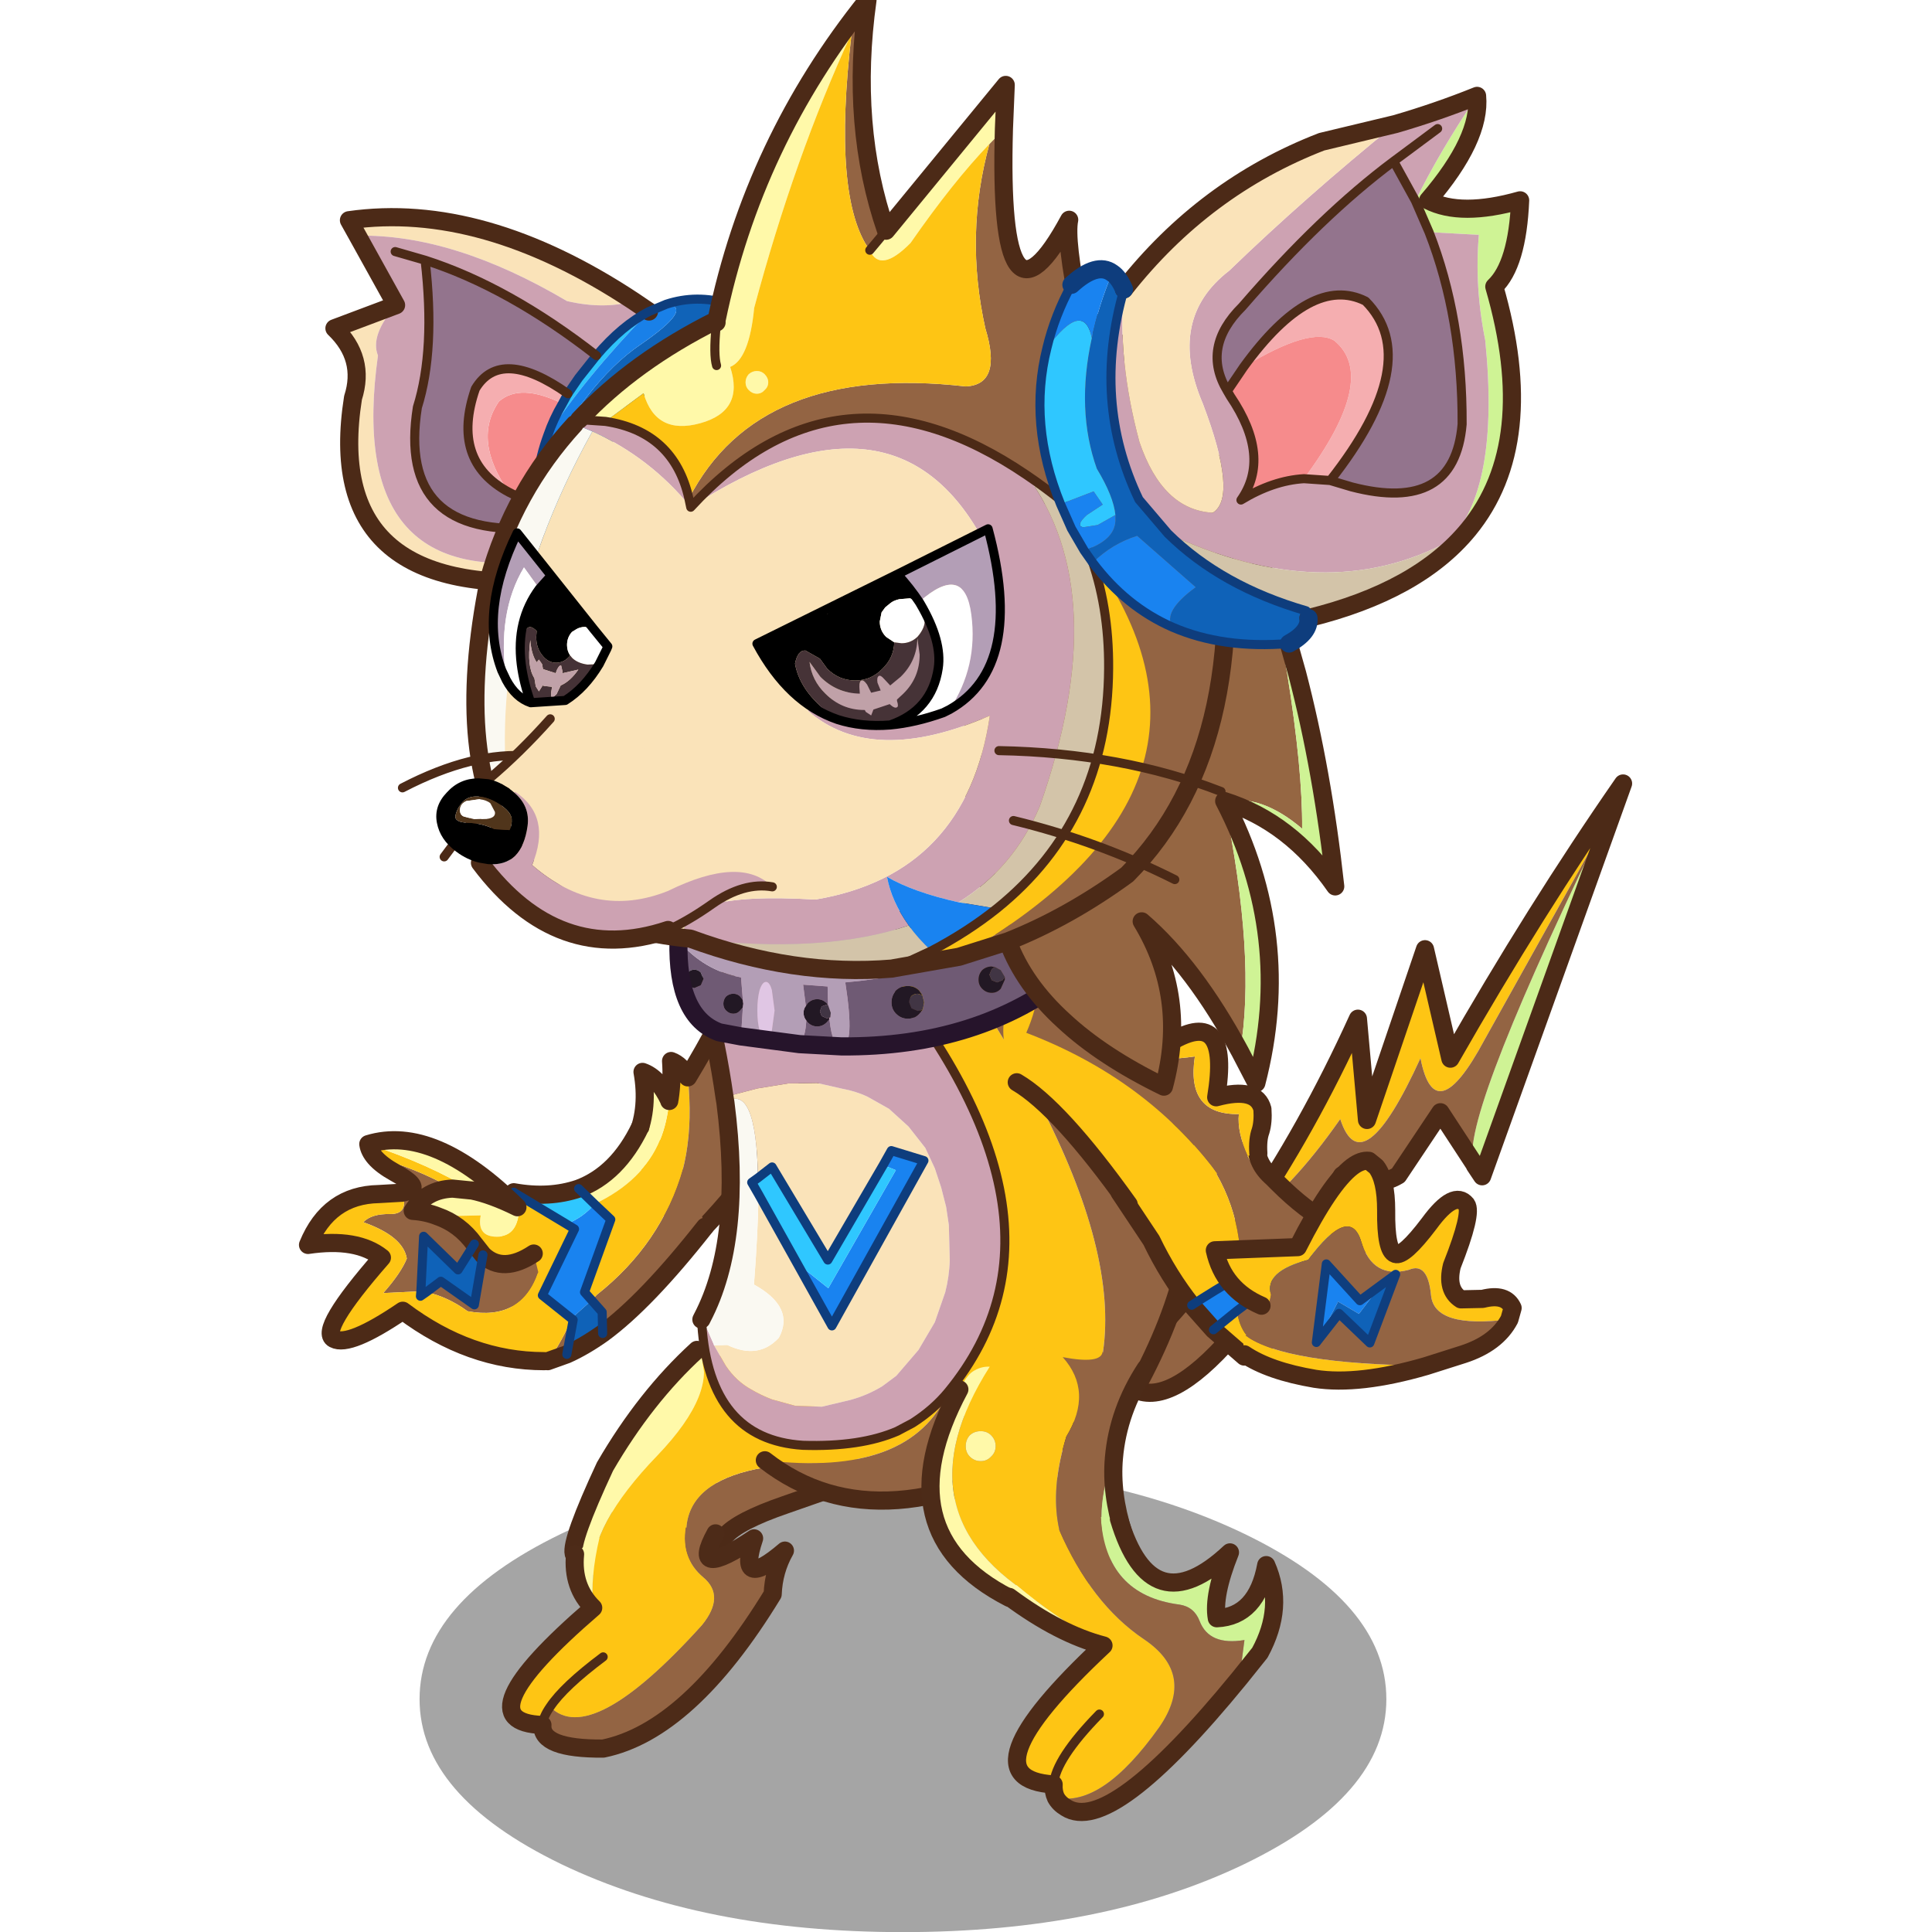 <svg xmlns:ffdec="https://www.free-decompiler.com/flash" xmlns:xlink="http://www.w3.org/1999/xlink" ffdec:objectType="frame" height="90" width="90" xmlns="http://www.w3.org/2000/svg"><use ffdec:characterId="23" height="90.4" transform="translate(0 -.4)" width="90" xlink:href="#a"/><defs><g id="a" transform="translate(0 .4)"><use ffdec:characterId="4" height="90" width="90" xlink:href="#b"/><use ffdec:characterId="22" height="165" transform="matrix(.547 0 0 .548 12.188 -.41)" width="124.1" xlink:href="#c"/></g><g id="b"><use ffdec:characterId="1" height="0" transform="matrix(.424 0 0 .424 7.85 0)" width="0" xlink:href="#sprite2"/><use ffdec:characterId="3" height="49.7" transform="scale(1.746 1.811)" width="51.55" xlink:href="#d"/></g><g id="c" transform="translate(3.95 .75)"><use ffdec:characterId="5" height="51.35" transform="translate(9.5 124.6) scale(.772)" width="106.65" xlink:href="#e"/><use ffdec:characterId="6" height="43.2" transform="translate(-.772 83.128) scale(.772)" width="58" xlink:href="#f"/><use ffdec:characterId="7" height="69.1" transform="translate(68.028 65.828) scale(.772)" width="57.95" xlink:href="#g"/><use ffdec:characterId="8" height="45.9" transform="translate(16.528 113.978) scale(.772)" width="41" xlink:href="#h"/><use ffdec:characterId="9" height="63.7" transform="translate(32.728 79.164) scale(.772)" width="56.25" xlink:href="#i"/><use ffdec:characterId="10" height="52.35" transform="translate(52.228 114.4) scale(.772)" width="39.95" xlink:href="#j"/><use ffdec:characterId="11" height="47.35" transform="translate(59.2 81.578) scale(.772)" width="57.2" xlink:href="#k"/><use ffdec:characterId="12" height="20.2" transform="translate(30.778 74.128) scale(.772)" width="48.2" xlink:href="#l"/><use ffdec:characterId="13" height="42.2" transform="translate(1.478 17.678) scale(.772)" width="44.95" xlink:href="#m"/><use ffdec:characterId="14" height="74.5" transform="translate(55.828 35.628) scale(.772)" width="42" xlink:href="#n"/><use ffdec:characterId="15" height="108.8" transform="translate(7.657 -.772) scale(.772)" width="92.35" xlink:href="#o"/><use ffdec:characterId="16" height="22.65" transform="translate(15.38 44.565) scale(.772)" width="56.95" xlink:href="#p"/><use ffdec:characterId="17" height="62.3" transform="translate(61.964 7.378) scale(.772)" width="54.45" xlink:href="#q"/></g><g id="f"><path d="M39.85 12.55v-.05l.05-.25q.3-2.05.15-4.1 1.1.4 1.85 1.8.95 9.3-2.65 15.2-1.8-2.05-2.5-5.1 2.6-2.6 3.1-7.5" fill="#fec514" fill-rule="evenodd" transform="translate(1 1)"/><path d="M39.85 12.5v.05q-.5 4.9-3.1 7.5-.4-1.7-.45-3.65 1.3-3.15.6-7.05 1.75.6 2.95 3.15" fill="#fff9a9" fill-rule="evenodd" transform="translate(1 1)"/><path d="M47.1 0q6.5 2.7 8.9 9.2-5.8 10.85-13.4 18.4-2-.95-3.35-2.45 3.6-5.9 2.65-15.2 3.7-6.1 5.2-9.95" fill="#936443" fill-rule="evenodd" transform="translate(1 1)"/><path d="M40.85 13.55v-.05q-1.2-2.55-2.95-3.15.7 3.9-.6 7.05M57 10.2q-5.8 10.85-13.4 18.4m-.7-17.65q3.7-6.1 5.2-9.95m-7.25 12.5.05-.25q.3-2.05.15-4.1 1.1.4 1.85 1.8" fill="none" stroke="#4c2a17" stroke-linecap="round" stroke-linejoin="round" stroke-width="2"/><path d="m36.65 15.4 2.2 1.4Q37 21.35 31.6 23.9l-1.75-1.7q4.3-1.6 6.8-6.8" fill="#fff9a9" fill-rule="evenodd" transform="translate(1 1)"/><path d="M41.35 20q1.45 2.8 2.45 6.4-6.5 8.25-11.3 11.75l-.05-2.35-1.15-1.3.55-.6Q39 28.25 41.35 20m-12.8 20.45-2.1.75q1.7-2.35 2.6-4.7l.2.15-.7 3.8" fill="#936443" fill-rule="evenodd" transform="translate(1 1)"/><path d="m31.6 23.9 1.8 1.7-2.9 8 .8.9-2.25 2-3.2-2.55 3.55-7.3-.9-.55q1.9-.75 3.1-2.2" fill="#1983f0" fill-rule="evenodd" transform="translate(1 1)"/><path d="M38.85 16.8q1.4 1.1 2.5 3.2-2.35 8.25-9.5 13.9l-.55.6-.8-.9 2.9-8-1.8-1.7q5.4-2.55 7.25-7.1m-12.4 24.4q-7.85-8.6-3.7-18.55l5.75 3.45.9.55-3.55 7.3 3.2 2.55q-.9 2.35-2.6 4.7" fill="#fec514" fill-rule="evenodd" transform="translate(1 1)"/><path d="m22.75 22.65-.05-.05q3.9.7 7.15-.4l1.75 1.7q-1.2 1.45-3.1 2.2l-5.75-3.45" fill="#2fc7ff" fill-rule="evenodd" transform="translate(1 1)"/><path d="M32.5 38.15q-2.05 1.45-3.95 2.3l.7-3.8-.2-.15 2.25-2 1.15 1.3.05 2.35" fill="#0f62b8" fill-rule="evenodd" transform="translate(1 1)"/><path d="M44.8 27.4q-6.5 8.25-11.3 11.75-2.05 1.45-3.95 2.3l-2.1.75M23.7 23.6q3.9.7 7.15-.4 4.3-1.6 6.8-6.8" fill="none" stroke="#4c2a17" stroke-linecap="round" stroke-linejoin="round" stroke-width="2"/><path d="m22.75 22.65-.05-.05m8.6 11.9-.8-.9 2.9-8-1.8-1.7-1.75-1.7m-1.35 3.9.9.55-3.55 7.3 3.2 2.55.2.15-.7 3.8m2.75-5.95 1.15 1.3.05 2.35m-9.75-15.5 5.75 3.45" fill="none" stroke="#0e3d7d" stroke-linecap="round" stroke-linejoin="round" transform="translate(1 1)"/><path d="m23.1 24.25.2.5q-.25 2.75-2.45 2.75-2.25 0-1.8-2.35l-4.75.1q-1.25-.5-2.75-.6 1.5-2.35 4.4-2.45l2 .2h.1q2.2.45 5.05 1.85" fill="#fff9a9" fill-rule="evenodd" transform="translate(1 1)"/><path d="m24.9 29.35.5 2.05q-1.85 5.4-7.8 4.3-2.2-1.6-4.55-2.1l1.6-1.2 3.7 2.6.95-5.5q2.2 2.1 5.6-.15m-14.5-6.7.8-.2q1.15-.5-1.6-2-1.45-.8-2.2-1.65 4.1.95 8.55 3.4-2.9.1-4.4 2.45 1.5.1 2.75.6 2.45.85 4.05 3.05l-1.8 2.85-3.8-3.7-.3 6.05-4.15.2q1.95-2.2 2.6-3.8-.4-2.45-4.8-4 .9-.95 3-.9 2.05 0 1.3-2.35" fill="#936443" fill-rule="evenodd" transform="translate(1 1)"/><path d="m23.3 24.75 1.6 4.6q-3.4 2.25-5.6.15l-.75-.95-.2-.25q-1.6-2.2-4.05-3.05l4.75-.1q-.45 2.35 1.8 2.35 2.2 0 2.45-2.75m2.1 6.65q-.55 5.75.65 9.8-8.2 0-15.6-5.55-5.9 4-7.6 3.1-1.75-.9 5.3-8.95Q5.4 27.6 0 28.4q2.25-5.5 7.8-5.6l2.6-.15Q11.15 25 9.1 25q-2.1-.05-3 .9 4.4 1.55 4.8 4-.65 1.6-2.6 3.8l4.15-.2-.05.55.65-.45q2.35.5 4.55 2.1 5.95 1.1 7.8-4.3m-18-12.6q-.65-.75-.75-1.5 6.9 2.3 11.4 5.1h-.1l-2-.2q-4.45-2.45-8.55-3.4" fill="#fec514" fill-rule="evenodd" transform="translate(1 1)"/><path d="m18.35 28.3.2.25.75.95-.95 5.5-3.7-2.6-1.6 1.2-.65.45.05-.55.3-6.05 3.8 3.7 1.8-2.85" fill="#0f62b8" fill-rule="evenodd" transform="translate(1 1)"/><path d="M6.65 17.3q7.2-2.2 16.45 6.95-2.85-1.4-5.05-1.85-4.5-2.8-11.4-5.1" fill="#fff8a7" fill-rule="evenodd" transform="translate(1 1)"/><path d="M27.05 42.2q-8.2 0-15.6-5.55-5.9 4-7.6 3.1-1.75-.9 5.3-8.95Q6.4 28.6 1 29.4q2.25-5.5 7.8-5.6l2.6-.15.8-.2q1.15-.5-1.6-2-1.45-.8-2.2-1.65-.65-.75-.75-1.5 7.2-2.2 16.45 6.95-2.85-1.4-5.05-1.85h-.1l-2-.2q-2.9.1-4.4 2.45 1.5.1 2.75.6 2.45.85 4.05 3.05l.2.25.75.95q2.2 2.1 5.6-.15" fill="none" stroke="#4c2a17" stroke-linecap="round" stroke-linejoin="round" stroke-width="2"/><path d="m13.05 33.6 1.6-1.2 3.7 2.6.95-5.5m-6.85 4-.05.55.65-.45m5.3-5.3-1.8 2.85-3.8-3.7-.3 6.05" fill="none" stroke="#0e3d7d" stroke-linecap="round" stroke-linejoin="round" transform="translate(1 1)"/></g><g id="g"><path d="m55.95 0-2.8 5.8-.15.35-12.35 22.1q-5.45 10.15-7.05 2-6.45 14.1-8.85 6.7-5.5 7.85-10.45 11.1 6.8-9.85 12.4-22.15l1 11.15 6.4-18.8 2.8 12.05Q46.25 13.95 55.95 0" fill="#fec514" fill-rule="evenodd" transform="translate(1 1)"/><path d="m53 6.15.15-.35 2.8-5.8L40.4 43.25l-.8-1.2V42Q37.4 38.5 53 6.15" fill="#cff395" fill-rule="evenodd" transform="translate(1 1)"/><path d="M14.3 48.05q4.95-3.25 10.45-11.1 2.4 7.4 8.85-6.7 1.6 8.15 7.05-2L53 6.15Q37.4 38.5 39.6 42l-3.8-5.8-4.65 6.95q-2.6 1.55-6.2 0Q6.55 74.5 0 64.8q7.7-7.2 14.3-16.75" fill="#936443" fill-rule="evenodd" transform="translate(1 1)"/><path d="M56.95 1q-9.7 13.95-19.05 30.3l-2.8-12.05-6.4 18.8-1-11.15q-5.6 12.3-12.4 22.15Q8.7 58.6 1 65.8q6.55 9.7 24.95-21.65 3.6 1.55 6.2 0l4.65-6.95 3.8 5.8m0 .05.8 1.2L56.95 1" fill="none" stroke="#4c2a17" stroke-linecap="round" stroke-linejoin="round" stroke-width="2"/></g><g id="h"><path d="m20.5 0 .25.05q2.15 4.5-4.6 11.55-7.55 7.8-7.1 13.2-1-1.1-1.4-1-.4.05-.75-1.35-.35-1.45 3.45-9.6Q14.8 5.2 20.5 0" fill="#fff9a9" fill-rule="evenodd" transform="translate(1 1)"/><path d="M38.4 12.55 39 14l-8.75 3.05Q25 18.85 23.6 20.5l-2.2 2.15q-.75.6-1.5.75-3.95-11.95 18.5-10.85" fill="#936443" fill-rule="evenodd" transform="translate(1 1)"/><path d="M20.75.05Q33.9 3.2 38.4 12.55q-22.45-1.1-18.5 10.85-6.15 2.9-10.85 1.4-.45-5.4 7.1-13.2Q22.9 4.55 20.75.05" fill="#fec514" fill-rule="evenodd" transform="translate(1 1)"/><path d="m40 15-8.75 3.05Q26 19.85 24.6 21.5l-2.2 2.15m-14.5-.2q-.35-1.45 3.45-9.6Q15.8 6.2 21.5 1" fill="none" stroke="#4c2a17" stroke-linecap="round" stroke-linejoin="round" stroke-width="2"/><path d="M4.3 39.3q4.5 4.55 16.75-9 2.6-3.2.15-5.25-2.5-2.1-1.95-5.5l3.3.65q-2.95 5.35 4.25.55-2 5.95 3.4 1.35-1.25 2.2-1.35 4.8-9.2 15.05-18.7 17-6.9.05-6.7-2.6.05-.85.85-2" fill="#936443" fill-rule="evenodd" transform="translate(1 1)"/><path d="M19.25 19.55q-.55 3.4 1.95 5.5 2.45 2.05-.15 5.25Q8.8 43.85 4.3 39.3q-.8 1.15-.85 2-9.05-.3 5.6-12.9-.35-3.3.7-7.75 3.7-1.85 9.5-1.1M4.3 39.3q1.5-2.25 5.85-5.5-4.35 3.25-5.85 5.5" fill="#fec514" fill-rule="evenodd" transform="translate(1 1)"/><path d="M9.75 20.65q-1.05 4.45-.7 7.75-2.35-2.3-2-5.9 1.2-1.15 2.7-1.85" fill="#fff9a9" fill-rule="evenodd" transform="translate(1 1)"/><path d="M4.45 42.3q-.2 2.65 6.7 2.6 9.5-1.95 18.7-17 .1-2.6 1.35-4.8-5.4 4.6-3.4-1.35-7.2 4.8-4.25-.55m-13.5 8.2Q-4.6 42 4.45 42.3m5.6-12.9q-2.35-2.3-2-5.9" fill="none" stroke="#4d2b18" stroke-linecap="round" stroke-linejoin="round" stroke-width="2"/><path d="M4.3 39.3q-.8 1.15-.85 2m6.7-7.5Q5.8 37.05 4.3 39.3" fill="none" stroke="#4d2b18" stroke-linecap="round" stroke-linejoin="round" transform="translate(1 1)"/></g><g id="i"><path d="m2.65 18.35-.1-.6 3.65-.95 3.4-.55 3.15-.05 2.85.65q1.4.25 2.7.85l2.4 1.35L22.85 21l1.85 2.35 1.05 2.25.7 2.1.55 2.15.3 2 .1 3.85q-.05 1.8-.5 3.55l-1.15 3.3-1.8 3.05-2.45 2.85-1.55 1.15q-1.65 1-3.5 1.5l-3.15.75-2.95-.1-2.55-.7q-1.2-.45-2.3-1.1-1.65-.9-2.8-2.6L1.4 45.1l1.45-.05q3.45 1.65 5.7-.8 1.8-3.35-2.75-5.85.45-5.8.5-9.95l4.25 7.6 3.85 6.9 10.15-18.2-3.6-1.1-.9 1.6-6.1 10.45L7.8 25.45l-1.55 1.2q-.2-10.6-3.6-8.3" fill="#fae3b9" fill-rule="evenodd" transform="translate(1 .5)"/><path d="M2.55 17.75Q1.75 12.1.1 5.55 8.4 1.25 17.2.3q26.35 30.1 10.05 49.9-1.6 1.95-3.95 3.45l-1.7.9q-4.05 1.75-10.4 1.55Q.9 55.45.05 42.8L0 42.25l.1-.2.05.15 1.2 2.75.05.15 1.3 2.25q1.15 1.7 2.8 2.6 1.1.65 2.3 1.1l2.55.7 2.95.1 3.15-.75q1.85-.5 3.5-1.5l1.55-1.15 2.45-2.85 1.8-3.05 1.15-3.3q.45-1.75.5-3.55l-.1-3.85-.3-2-.55-2.15-.7-2.1-1.05-2.25L22.85 21l-2.15-1.95-2.4-1.35q-1.3-.6-2.7-.85l-2.85-.65-3.15.05-3.4.55-3.65.95" fill="#cda2b2" fill-rule="evenodd" transform="translate(1 .5)"/><path d="M17.2.3q4.3-.5 8.75-.15 27.7 39.1 14.15 55.2h-.05q-12.65-.85-12.8-5.15-4.2 9.45-20.25 7.55Q-.7 52.7.05 42.8.9 55.45 11.2 56.1q6.35.2 10.4-1.55l1.7-.9q2.35-1.5 3.95-3.45Q43.55 30.4 17.2.3" fill="#fec514" fill-rule="evenodd" transform="translate(1 .5)"/><path d="M25.95.15Q32 .6 38.25 2.6 64.3 20.05 47.9 49.9q-4.05 3.1-7.8 5.45Q53.65 39.25 25.95.15m14.1 55.2Q19.8 67.7 7 57.75q16.05 1.9 20.25-7.55.15 4.3 12.8 5.15" fill="#936443" fill-rule="evenodd" transform="translate(1 .5)"/><path d="m20.05 25.25.9-1.6 3.6 1.1-10.15 18.2-3.85-6.9L14 38.8l7.45-13-1.4-.55" fill="#1983f0" fill-rule="evenodd" transform="translate(1 .5)"/><path d="m6.25 26.65 1.55-1.2 6.15 10.25 6.1-10.45 1.4.55-7.45 13-3.45-2.75-4.25-7.6-.75-1.3.7-.5" fill="#2fc7ff" fill-rule="evenodd" transform="translate(1 .5)"/><path d="M.1 42.05q4.5-8.6 2.55-23.7 3.4-2.3 3.6 8.3l-.7.5.75 1.3q-.05 4.15-.5 9.95 4.55 2.5 2.75 5.85-2.25 2.45-5.7.8l-1.45.05-.05-.15-1.2-2.75-.05-.15" fill="#faf9f2" fill-rule="evenodd" transform="translate(1 .5)"/><path d="m3.65 18.85-.1-.6q-.8-5.65-2.45-12.2M39.25 3.1Q65.3 20.55 48.9 50.4q-4.05 3.1-7.8 5.45h-.05Q20.8 68.2 8 58.25m-7-15.5.1-.2q4.5-8.6 2.55-23.7" fill="none" stroke="#4c2a17" stroke-linecap="round" stroke-linejoin="round" stroke-width="2"/><path d="M.1 5.55Q8.4 1.25 17.2.3q4.3-.5 8.75-.15Q32 .6 38.25 2.6M.05 42.8 0 42.25m.05.55Q.9 55.45 11.2 56.1q6.35.2 10.4-1.55l1.7-.9q2.35-1.5 3.95-3.45Q43.55 30.4 17.2.3" fill="none" stroke="#4c2a17" stroke-linecap="round" stroke-linejoin="round" transform="translate(1 .5)"/><path d="m6.25 26.65 1.55-1.2 6.15 10.25 6.1-10.45.9-1.6 3.6 1.1-10.15 18.2-3.85-6.9-4.25-7.6-.75-1.3.7-.5z" fill="none" stroke="#0e3d7d" stroke-linecap="round" stroke-linejoin="round" transform="translate(1 .5)"/></g><g id="j"><path d="M19 .65q-.15 1.4-4.4.6Q18 5.05 15 10q-3.15 10.25 2.4 16.3-2.25 1.7-5.3 1.8-16-9.4-5.55-25.8Q12.5-1.2 19 .65M6.7 12.2q.5-.45.5-1.15t-.5-1.2q-.45-.45-1.15-.45t-1.2.45q-.45.5-.45 1.2t.45 1.15q.5.5 1.2.5t1.15-.5" fill="#fec514" fill-rule="evenodd" transform="translate(1)"/><path d="M17.4 26.3Q11.85 20.25 15 10q3-4.95-.4-8.75 4.25.8 4.4-.6 1.4 2.25 4.75 1.85-3.05 4.65-3.5 9.85-2.4 5.85-.6 11.5L17.4 26.3" fill="#936443" fill-rule="evenodd" transform="translate(1)"/><path d="M6.55 2.3Q-3.9 18.7 12.1 28.1l-3.4-.35Q-5.25 20.6 3.2 4.8 4 3.3 4.65 2.85q.9-.6 1.9-.55m.15 9.9q-.45.5-1.15.5t-1.2-.5q-.45-.45-.45-1.15t.45-1.2q.5-.45 1.2-.45t1.15.45q.5.5.5 1.2t-.5 1.15" fill="#fff9a9" fill-rule="evenodd" transform="translate(1)"/><path d="M19.65 23.85q-1.8-5.65.6-11.5-.35 3.9 1.05 8.3l-1.65 3.2" fill="#cff395" fill-rule="evenodd" transform="translate(1)"/><path d="M21.25 12.35q.45-5.2 3.5-9.85m-3.5 9.85q-.35 3.9 1.05 8.3m-12.6 7.1Q-4.25 20.6 4.2 4.8" fill="none" stroke="#4c2b18" stroke-linecap="round" stroke-linejoin="round" stroke-width="2"/><path d="m18.8 18.85 2 .2q3.55 11.85 12.25 3.7-1.9 4.75-1.45 7.25 4.4-.2 5.45-5.85 2.05 4.6-.7 9.65l-2.25 2.8.55-4.2q-3.9.65-4.95-2.1-.6-1.55-2.2-1.8-8.2-1.05-8.7-9.65" fill="#cff395" fill-rule="evenodd" transform="translate(1)"/><path d="M13.85 49.75q-.3-.65-.25-1.45-10.25-.6 5.5-15.3-6-3.55-9.6-6.65 1.8-4.65 4.7-6.1 3.55 8.15 9.35 12.05 5.75 3.85 1.7 9.7-6.3 8.85-11.4 7.75m-.25-1.45q.2-2.8 5.05-7.75-4.85 4.95-5.05 7.75" fill="#fec514" fill-rule="evenodd" transform="translate(1)"/><path d="M14.2 20.25q2.45-1.2 4.6-1.4.5 8.6 8.7 9.65 1.6.25 2.2 1.8 1.05 2.75 4.95 2.1l-.55 4.2Q19.85 54 14.95 50.85q-.75-.45-1.1-1.1 5.1 1.1 11.4-7.75 4.05-5.85-1.7-9.7-5.8-3.9-9.35-12.05" fill="#936443" fill-rule="evenodd" transform="translate(1)"/><path d="M19.1 33q-4.85-1.25-10.4-5.35l.8-1.3q3.6 3.1 9.6 6.65" fill="#fff9a9" fill-rule="evenodd" transform="translate(1)"/><path d="M21.8 19.05q3.55 11.85 12.25 3.7-1.9 4.75-1.45 7.25 4.4-.2 5.45-5.85 2.05 4.6-.7 9.65l-2.25 2.8Q20.85 54 15.95 50.85q-.75-.45-1.1-1.1-.3-.65-.25-1.45-10.25-.6 5.5-15.3-4.85-1.25-10.4-5.35" fill="none" stroke="#4c2a17" stroke-linecap="round" stroke-linejoin="round" stroke-width="2"/><path d="M18.65 40.55Q13.8 45.5 13.6 48.3" fill="none" stroke="#4c2a17" stroke-linecap="round" stroke-linejoin="round" transform="translate(1)"/></g><g id="k"><path d="m26.4 19.1 1.55.25q-.05 2.1 1.75 3.65l.6.6q-3.05-1.15-3.9-4.5" fill="#fdc414" fill-rule="evenodd" transform="translate(0 1)"/><path d="m21.3 19.4 5.1-.3q.85 3.35 3.9 4.5 3 3 6.05 4.65-5.7 2.9-10.15 5.5v-.15q.25-8-4.9-14.2m17.6 10 1.6.5q-3.1 9.35-11.35 12.15-3-1.25-3.35-4.4 5.45-4.2 13.1-8.25" fill="#936443" fill-rule="evenodd" transform="translate(0 1)"/><path d="m36.35 28.25 2.55 1.15q-7.65 4.05-13.1 8.25l-2.6 2.1-2.4-2.7q2.45-1.6 5.4-3.3 4.45-2.6 10.15-5.5" fill="#1983f0" fill-rule="evenodd" transform="translate(0 1)"/><path d="m29.15 42.05-2.55.65-3.4-2.95 2.6-2.1q.35 3.15 3.35 4.4m-8.35-5q-2.55-3.2-4.45-7.15l-3.5-5.25q2.55-4.35 8.45-5.25 5.15 6.2 4.9 14.2v.15q-2.95 1.7-5.4 3.3" fill="#fec514" fill-rule="evenodd" transform="translate(0 1)"/><path d="M27.95 20.35q-.05 2.1 1.75 3.65l.6.6q3 3 6.05 4.65l2.55 1.15 1.6.5M26.6 43.7l-3.4-2.95-2.4-2.7q-2.55-3.2-4.45-7.15l-3.5-5.25" fill="none" stroke="#4c2a17" stroke-linecap="round" stroke-linejoin="round" stroke-width="2"/><path d="M26.2 33.75q4.45-2.6 10.15-5.5m-10.55 9.4-2.6 2.1m3-6q-2.95 1.7-5.4 3.3m5 .6q5.45-4.2 13.1-8.25" fill="none" stroke="#0e3d7d" stroke-linecap="round" stroke-linejoin="round" transform="translate(0 1)"/><path d="m7.4 0 1 2q2.2 4.1 4.8 5.6 1.4 3.05 7.95 2.05-1 6.45 4.85 6.35-.2 2 1 4.6-1.85.95-3.4 1.95Q15.8 12.1 2.55 7.05q1.1-2.5 1.4-5.05L4 1.05Q5.45.4 7.4 0" fill="#936443" fill-rule="evenodd" transform="translate(0 1)"/><path d="M4 1.05 3.95 2q-.3 2.55-1.4 5.05Q15.8 12.1 23.6 22.55q-4.4 2.9-9.75 3.4Q6.2 15.25 1.5 12.5-1.85 5.2 2.35 2L4 1.05M27 20.6Q25.8 18 26 16q-5.85.1-4.85-6.35-6.55 1-7.95-2.05 2.45 1.35 5.3.45 6.65-3.95 5 6.1 4.45-1.2 5.1 1.3.1 1.4-.2 2.4-.35.95-.25 2.45l-1.15.3" fill="#fec514" fill-rule="evenodd" transform="translate(0 1)"/><path d="M13.2 8.6Q10.6 7.1 8.4 3l-1-2m5.8 7.6q2.45 1.35 5.3.45 6.65-3.95 5 6.1 4.45-1.2 5.1 1.3.1 1.4-.2 2.4-.35.95-.25 2.45M1.5 13.5q4.7 2.75 12.35 13.45" fill="none" stroke="#4c2a17" stroke-linecap="round" stroke-linejoin="round" stroke-width="2"/><path d="M26.6 42.45q-.25-1.7.15-2.05 4.35 3.15 19.9 3.3h.15l-.15.05q-7.4 2.15-12.25 1.4-5.05-.85-7.8-2.7m1.9-5.35q-4.2-1.8-5.15-6.1l9.15-.35q3.55-7 6-8.85 1-.75 1.85-.65l.8.65q1.1 1.4 1.1 4.8-.05 4.45 1 4.8.95.35 3.75-3.35 2.75-3.75 4.1-2.1.7.95-1.6 6.75-.65 2.65 1 3.7l2.4-.05q2.55-.65 3.3 1l-.35 1.25q-8.3 1.05-8.65-2.65-.35-3.7-2.45-2.8-4 1.05-5.25-3.1t-5.85 2q-4.9 1.3-4.1 3.85-.4 2.2-1.05 1.2" fill="#fec514" fill-rule="evenodd" transform="translate(0 1)"/><path d="m46.65 43.75.15-.05h-.15q-15.55-.15-19.9-3.3l1.75-3.3q.65 1 1.05-1.2-.8-2.55 4.1-3.85 4.6-6.15 5.85-2t5.25 3.1q2.1-.9 2.45 2.8.35 3.7 8.65 2.65-1.4 2.65-5.1 3.85l-4.1 1.3M41.6 34.9l-2.25 1.65-3.7-4.05-1.1 8.65.15-.2 2.35-3 3.4 3.25 2.85-7.55-1.7 1.25" fill="#936443" fill-rule="evenodd" transform="translate(0 1)"/><path d="m34.7 40.95-.15.2 1.1-8.65 3.7 4.05 2.25-1.65-2.35 3.1-2.3-1.35-2.25 4.3" fill="#1983f0" fill-rule="evenodd" transform="translate(0 1)"/><path d="m34.7 40.95 2.25-4.3 2.3 1.35 2.35-3.1 1.7-1.25-2.85 7.55-3.4-3.25-2.35 3" fill="#0f62b8" fill-rule="evenodd" transform="translate(0 1)"/><path d="M26.6 43.45q2.75 1.85 7.8 2.7 4.85.75 12.25-1.4l.15-.05m-18.3-6.6q-4.2-1.8-5.15-6.1l9.15-.35q3.55-7 6-8.85 1-.75 1.85-.65l.8.65q1.1 1.4 1.1 4.8-.05 4.45 1 4.8.95.35 3.75-3.35 2.75-3.75 4.1-2.1.7.95-1.6 6.75-.65 2.65 1 3.7l2.4-.05q2.55-.65 3.3 1l-.35 1.25q-1.4 2.65-5.1 3.85l-4.1 1.3" fill="none" stroke="#4c2a17" stroke-linecap="round" stroke-linejoin="round" stroke-width="2"/><path d="m41.6 34.9-2.25 1.65-3.7-4.05-1.1 8.65.15-.2 2.35-3 3.4 3.25 2.85-7.55-1.7 1.25z" fill="none" stroke="#0f3e7e" stroke-linecap="round" stroke-linejoin="round" transform="translate(0 1)"/></g><g id="l"><path d="m7.1 13.1-.3-.4q-.3-.3-.75-.3t-.8.3q-.3.35-.3.8 0 .45.3.75.35.35.8.35.45 0 .75-.35l.3-.35-.2 3.2-2.4-.45Q-.2 14.95 0 6.55q2.8 3.3 6.9 4.05l.2 2.5m-4.65-3.05q-.3-.3-.7-.3-.4 0-.7.3-.3.3-.3.7 0 .4.3.7.3.3.7.3l.7-.3.3-.7-.3-.7m24.45 2.5-.35-.5q-.5-.5-1.25-.5t-1.3.5q-.5.55-.5 1.3t.5 1.25q.55.55 1.3.55t1.25-.55l.4-.45.15-.8-.2-.8m-10.4 1.1-.15-.2Q15.9 13 15.3 13q-.6 0-1.05.45l-.2.3-.3-2.35 2.7.2.05 2.05m-2.4 1.7.15.2q.45.45 1.05.45.6 0 1.05-.45l.3-.35Q17 18.4 18 18.15q1.5.05.4-7Q30.65 10.1 43.25 3.6v6.65Q33.15 18.3 18 18.2l-4.65-.25q.65-.7.75-2.6m26.6-8.7q-.45 0-.75.3t-.3.75q0 .45.3.75t.75.3l.75-.3.15-.15.15-.6-.3-.75q-.3-.3-.75-.3m-4.7 3.9-.45-.75-.55-.3-.45-.1q-.6 0-1.05.4-.4.45-.4 1.05 0 .6.4 1 .45.45 1.05.45.6 0 1-.45l.45-1v-.3" fill="#6f5a74" fill-rule="evenodd" transform="translate(1 1)"/><path d="m2.45 10.05.3.7-.3.7-.7.3q-.4 0-.7-.3-.3-.3-.3-.7 0-.4.3-.7.3-.3.7-.3.4 0 .7.3M7.1 13.9l-.3.35q-.3.35-.75.35t-.8-.35q-.3-.3-.3-.75t.3-.8q.35-.3.8-.3.45 0 .75.3l.3.4.05.4-.05.4m19.85.25-.4.45q-.5.55-1.25.55T24 14.6q-.5-.5-.5-1.25t.5-1.3q.55-.5 1.3-.5t1.25.5l.35.5-.5-.15q-.4 0-.7.25-.25.3-.25.7l.25.65.7.3.55-.15m-12.9-.4.2-.3Q14.7 13 15.3 13q.6 0 1.05.45l.15.2-.15-.05-.55.2-.2.55.2.5.55.25.25-.05.05.15-.3.35q-.45.45-1.05.45-.6 0-1.05-.45l-.15-.2q-.3-.35-.3-.85 0-.45.25-.75M41.6 8.3l-.15.15-.75.3q-.45 0-.75-.3t-.3-.75q0-.45.3-.75t.75-.3l-.25.65q0 .4.3.7.3.3.7.3h.15M36 10.55v.3l-.45 1q-.4.45-1 .45t-1.05-.45q-.4-.4-.4-1t.4-1.05q.45-.4 1.05-.4l.45.1q-.25 0-.45.2l-.25.6.25.6.6.25.6-.25.25-.35" fill="#221824" fill-rule="evenodd" transform="translate(1 1)"/><path d="m7.1 13.1-.2-2.5Q2.8 9.85 0 6.55q.05-2.05.4-4.5Q18.8 7.6 43.25.85V3.6q-12.6 6.5-24.85 7.55 1.1 7.05-.4 7-1 .25-1.35-2.95l.1-.2.05-.5-.3-.85-.05-2.05-2.7-.2.3 2.35q-.25.3-.25.75 0 .5.3.85-.1 1.9-.75 2.6L6.9 17.1l.2-3.2.05-.4-.05-.4m2.55-2q-.4 0-.7.9-.25.95-.25 2.25t.25 2.2q.3.95.7.95.4 0 .65-.95l.3-2.2-.3-2.25q-.25-.9-.65-.9" fill="#b39eb6" fill-rule="evenodd" transform="translate(1 1)"/><path d="M9.65 11.1q.4 0 .65.9l.3 2.25-.3 2.2q-.25.95-.65.95t-.7-.95q-.25-.9-.25-2.2 0-1.3.25-2.25.3-.9.7-.9" fill="#e0c6e4" fill-rule="evenodd" transform="translate(1 1)"/><path d="m26.95 14.15-.55.15-.7-.3-.25-.65q0-.4.25-.7.3-.25.7-.25l.5.15.2.8-.15.8m-10.35.9-.25.05-.55-.25-.2-.5.2-.55.55-.2.15.05.3.85-.05.5-.15.05m24.1-8.4q.45 0 .75.3l.3.75-.15.6h-.15q-.4 0-.7-.3-.3-.3-.3-.7l.25-.65M35 9.5l.55.3.45.75-.25.35-.6.25-.6-.25-.25-.6.25-.6q.2-.2.45-.2" fill="#413544" fill-rule="evenodd" transform="translate(1 1)"/><path d="M43.25 3.6V.85L46.2 0v7.6l-2.95 2.65V3.6" fill="#cff395" fill-rule="evenodd" transform="translate(1 1)"/><path d="M1 7.55q-.2 8.4 4.5 10.1l2.4.45 6.45.85 4.65.25q15.15.1 25.25-7.95L47.2 8.6V1l-2.95.85Q19.8 8.6 1.4 3.05 1.05 5.5 1 7.55z" fill="none" stroke="#26142b" stroke-linecap="round" stroke-linejoin="round" stroke-width="2"/></g><g id="m"><path d="M2.55 2.05 1.6.35q14.7-2.1 31.4 8.9-3.25.95-7.35 0-12.55-7.4-23.1-7.2m21.6 38q-25.6 1.9-22.1-20.15 1.4-4.35-2.05-7.65L6.8 9.7q-2.9 3.3-2 5.55-3.6 25.7 18.5 22.5l.85 2.3" fill="#fae3b9" fill-rule="evenodd" transform="translate(1 1)"/><path d="M25.75 19.45q-7.4-5.2-10.2-.55-2.75 7.95 3.7 11.4 1.3.7 3 1.2l.25 2.7Q6.85 35.45 9.15 20.95q2-6.35.85-16.2 9.2 2.95 18.9 10.5l-1.95 2.45-1.2 1.75" fill="#93748d" fill-rule="evenodd" transform="translate(1 1)"/><path d="m25.15 20.55.6-1.1 1.2-1.75 1.95-2.45q2.8-3.3 5.8-4.85-7.3 7.55-11.15 13.6.6-1.75 1.6-3.45" fill="#2ec4fc" fill-rule="evenodd" transform="translate(1 1)"/><path d="M19.25 30.3q-4.05-5.75-1.1-10 2.35-2.05 7 .25-1 1.7-1.6 3.45-.85 2.3-1.15 4.6l-.15 2.9q-1.7-.5-3-1.2" fill="#f68b8c" fill-rule="evenodd" transform="translate(1 1)"/><path d="M19.25 30.3q-6.45-3.45-3.7-11.4 2.8-4.65 10.2.55l-.6 1.1q-4.65-2.3-7-.25-2.95 4.25 1.1 10" fill="#f5aeb0" fill-rule="evenodd" transform="translate(1 1)"/><path d="M2.55 2.05q10.55-.2 23.1 7.2 4.1.95 7.35 0l1.7 1.15q-3 1.55-5.8 4.85Q19.2 7.7 10 4.75q1.15 9.85-.85 16.2-2.3 14.5 13.35 13.25.25 1.75.8 3.55-22.1 3.2-18.5-22.5-.9-2.25 2-5.55L2.55 2.05M6.7 3.8l3.3.95-3.3-.95" fill="#cda2b2" fill-rule="evenodd" transform="translate(1 1)"/><path d="M36.6 9.6q3.35-1.1 6.85-.05-15.75 13.2-19.3 30.5l-.85-2.3q-.55-1.8-.8-3.55l-.25-2.7.15-2.9q5.3-10.45 11.35-14.55Q39.8 9.9 36.6 9.6" fill="#1063b8" fill-rule="evenodd" transform="translate(1 1)"/><path d="m34.7 10.4 1.9-.8q3.2.3-2.85 4.45-6.05 4.1-11.35 14.55.3-2.3 1.15-4.6 3.85-6.05 11.15-13.6" fill="#1980e8" fill-rule="evenodd" transform="translate(1 1)"/><path d="M34 10.25q-16.7-11-31.4-8.9l.95 1.7L7.8 10.7 1 13.25q3.45 3.3 2.05 7.65-3.5 22.05 22.1 20.15M34 10.25l1.7 1.15" fill="none" stroke="#4c2a17" stroke-linecap="round" stroke-linejoin="round" stroke-width="2"/><path d="m34.7 10.4 1.9-.8q3.35-1.1 6.85-.05-15.75 13.2-19.3 30.5l-.85-2.3q-.55-1.8-.8-3.55l-.25-2.7.15-2.9q.3-2.3 1.15-4.6.6-1.75 1.6-3.45l.6-1.1 1.2-1.75 1.95-2.45q2.8-3.3 5.8-4.85" fill="none" stroke="#0e3e7e" stroke-linecap="round" stroke-linejoin="round" transform="translate(1 1)"/><path d="M25.75 19.45q-7.4-5.2-10.2-.55-2.75 7.95 3.7 11.4 1.3.7 3 1.2m6.65-16.25Q19.2 7.7 10 4.75q1.15 9.85-.85 16.2-2.3 14.5 13.35 13.25M10 4.75 6.7 3.8" fill="none" stroke="#4c2a17" stroke-linecap="round" stroke-linejoin="round" transform="translate(1 1)"/></g><g id="n"><path d="m32.9 17.6 1.15 5.75.65 3.65q1.7 10.6 1.65 17.1-4.45-3.8-8.6-3.05 3.55 17.3 1.75 27.6-5.05-9.35-10.85-14.35 5.1 8.4 2.45 18.2-6.8-3.3-11.05-7.25-4.4-4-6.15-8.7Q-.15 47.05 0 34.6.15 22.1 4.85 12 9.55 1.9 16.4.35 23.2-1.2 26.7 4.1q2.05 3.5 3.8 7.5l2.4 6" fill="#956642" fill-rule="evenodd" transform="translate(1 1)"/><path d="M29.5 68.65q1.8-10.3-1.75-27.6 4.15-.75 8.6 3.05.05-6.5-1.65-17.1l-.65-3.65-1.15-5.75 1.7 5.15L35.8 27q2.8 10.7 4.2 23.45-4.95-7.1-12.25-9.4 7.75 14.9 3.55 31.05l-1.8-3.45" fill="#cff395" fill-rule="evenodd" transform="translate(1 1)"/><path d="m33.9 18.6-2.4-6q-1.75-4-3.8-7.5-3.5-5.3-10.3-3.75Q10.55 2.9 5.85 13 1.15 23.1 1 35.6.85 48.05 4.9 57.55q1.75 4.7 6.15 8.7Q15.3 70.2 22.1 73.5q2.65-9.8-2.45-18.2 5.8 5 10.85 14.35l1.8 3.45q4.2-16.15-3.55-31.05 7.3 2.3 12.25 9.4Q39.6 38.7 36.8 28l-1.2-4.25-1.7-5.15z" fill="none" stroke="#4c2a17" stroke-linecap="round" stroke-linejoin="round" stroke-width="2"/></g><g id="o"><path d="M73.85 14.2q-.7 24.6 7.2 10-.45 2.2 1.15 10.1l.4.3q8.45 6.2 14.5 16.6 5 30.35-9.65 45.1Q81 101 74.3 103.65l-5.4 1.7q33-18.95 14.4-44.4-1.1-2.95-2.95-5.7-2-1.6-4-2.95-20.8-14.1-37.05 3.55l-.2-.95q7.7-14.95 30.55-12.35 4.05-.2 2.15-6.4-2.3-10.3.45-20.3l1.6-1.65M58.8 0q-1.95 13.85 2.05 25.4l-1.8 2.15q-4.15-5.7-2-23.9L58.8 0" fill="#936443" fill-rule="evenodd" transform="translate(-7 1)"/><path d="M27 46.2q6-6.4 15.15-10.95Q46.2 15.65 58.8 0l-1.75 3.65Q50.75 17.3 46.3 33.9q-.55 5.65-2.65 6.5 1.6 4.85-3.3 6.2-4.9 1.35-6.25-3.3l-4.2 3.1-2.9-.2m33.85-20.8 13.2-16.05-.2 4.85-1.6 1.65q-4 4.15-8.7 10.9-3.35 3.4-4.5.8l1.8-2.15m-18.7 10.05v-.2.25-.05m0 4.8q-.35-1.2-.05-4.3v-.3l.05-.15-.05.15v.3q-.3 3.1.05 4.3m4.45.6q.5 0 .85.35.4.4.4.9t-.4.85q-.35.4-.85.4t-.9-.4q-.35-.35-.35-.85t.35-.9q.4-.35.9-.35" fill="#fff9a9" fill-rule="evenodd" transform="translate(-7 1)"/><path d="m68.9 105.35-7.15 1.25 4.1-1.9q4-2.1 7.2-4.65Q85.3 90.2 85.4 73.6q.05-6.9-2.1-12.65 18.6 25.45-14.4 44.4m3.35-89.5q-2.75 10-.45 20.3 1.9 6.2-2.15 6.4Q46.8 39.95 39.1 54.9q-1.65-7.35-9.2-8.5l4.2-3.1q1.35 4.65 6.25 3.3 4.9-1.35 3.3-6.2 2.1-.85 2.65-6.5 4.45-16.6 10.75-30.25-2.15 18.2 2 23.9 1.15 2.6 4.5-.8 4.7-6.75 8.7-10.9m-25.65 25q-.5 0-.9.35-.35.4-.35.9t.35.85q.4.4.9.4t.85-.4q.4-.35.4-.85t-.4-.9q-.35-.35-.85-.35" fill="#fec514" fill-rule="evenodd" transform="translate(-7 1)"/><path d="M20.2 94.1q-7.3-9.95-3.15-30.35 2.7-9.7 9.45-17.05l1.95.8Q15.1 71.45 20.2 94.1" fill="#faf9f2" fill-rule="evenodd" transform="translate(-7 1)"/><path d="m39.25 103.35-.5-.05q-1.6-5.2 14.3-4.25Q69.7 96.25 72.3 78.8q-13 5.65-20.1-.55 15.35-6.35 19.4-18.7-9.8-18.25-32.3-3.7-4.5-5.5-10.85-8.35l-1.95-.8.5-.5 2.9.2q7.55 1.15 9.2 8.5l.2.95Q55.55 38.2 76.35 52.3q9.7 13.1 1.45 36.5-2.9 6.8-8.95 10.55-4.95-1.1-7.9-2.8.5 2.7 2.4 5.35-9.45 3.2-24.1 1.45" fill="#cda2b2" fill-rule="evenodd" transform="translate(-7 1)"/><path d="M38.75 103.3q-12.85-1.35-18.55-9.2-5.1-22.65 8.25-46.6 6.35 2.85 10.85 8.35 22.5-14.55 32.3 3.7-4.05 12.35-19.4 18.7 7.1 6.2 20.1.55-2.6 17.45-19.25 20.25-15.9-.95-14.3 4.25" fill="#fae3b9" fill-rule="evenodd" transform="translate(-7 1)"/><path d="m61.75 106.6-.25.05q-10.8.9-22.25-3.3 14.65 1.75 24.1-1.45 1 1.4 2.5 2.8l-4.1 1.9m14.6-54.3q2 1.35 4 2.95 1.85 2.75 2.95 5.7 2.15 5.75 2.1 12.65-.1 16.6-12.35 26.45l-4.2-.7Q74.9 95.6 77.8 88.8q8.25-23.4-1.45-36.5" fill="#d3c4a9" fill-rule="evenodd" transform="translate(-7 1)"/><path d="M73.05 100.05q-3.2 2.55-7.2 4.65-1.5-1.4-2.5-2.8-1.9-2.65-2.4-5.35 2.95 1.7 7.9 2.8l4.2.7" fill="#1983f0" fill-rule="evenodd" transform="translate(-7 1)"/><path d="M66.85 15.2q-.7 24.6 7.2 10-.45 2.2 1.15 10.1l.4.3q8.45 6.2 14.5 16.6 5 30.35-9.65 45.1Q74 102 67.3 104.65l-5.4 1.7-7.15 1.25-.25.05q-10.8.9-22.25-3.3l-.5-.05q-12.85-1.35-18.55-9.2-7.3-9.95-3.15-30.35 2.7-9.7 9.45-17.05m.5-.5q6-6.4 15.15-10.95Q39.2 16.65 51.8 1q-1.95 13.85 2.05 25.4l13.2-16.05-.2 4.85m-31.7 21.25v.05" fill="none" stroke="#4c2a17" stroke-linecap="round" stroke-linejoin="round" stroke-width="2"/><path d="m26.5 46.7.5-.5 2.9.2q7.55 1.15 9.2 8.5l.2.95Q55.55 38.2 76.35 52.3q2 1.35 4 2.95 1.85 2.75 2.95 5.7 2.15 5.75 2.1 12.65-.1 16.6-12.35 26.45-3.2 2.55-7.2 4.65l-4.1 1.9m-19.6-71.35v.2m0 .05-.05.15v.3q-.3 3.1.05 4.3m16.9-12.7 1.8-2.15" fill="none" stroke="#4c2a17" stroke-linecap="round" stroke-linejoin="round" transform="translate(-7 1)"/><path d="M12.1 94.35q2.75-3.8 8.1-9.1m-12.7 1.5q7.8-4.05 14.1-3.5m53.3 7.1q9.3 2.25 17.8 6.5m-19.4-14.2q13.55.25 24.5 4.5" fill="none" stroke="#4c2a17" stroke-linecap="round" stroke-linejoin="round" transform="translate(-7 1)"/><path d="m19.95 87.2-1.05-.6q-.9-.6-1.9-.8 3.45-2.9 6.8-6.65 18.1 3.1 24.5 18.5-3.45-3.5-11.5.45-8 3.2-15-2.85 2.2-5.35-1.85-8.05" fill="#fae3b9" fill-rule="evenodd" transform="translate(-7 1)"/><path d="m16.05 95 .9.15q1.85.15 2.95-.9 1.1-1.1 1.4-3.3.3-2.2-1.5-3.7l.15-.05q4.05 2.7 1.85 8.05 7 6.05 15 2.85 8.05-3.95 11.5-.45-3.15-.55-6.65 1.9-2.55 1.8-4.85 2.85-12.15 4.05-20.75-7.4" fill="#cda2b2" fill-rule="evenodd" transform="translate(-7 1)"/><path d="M17 85.8q3.45-2.9 6.8-6.65m24.5 18.5q-3.15-.55-6.65 1.9-2.55 1.8-4.85 2.85" fill="none" stroke="#4c2a17" stroke-linecap="round" stroke-linejoin="round" transform="translate(-7 1)"/><path d="M29.8 103.4Q17.65 107.45 9.05 96" fill="none" stroke="#4c2a17" stroke-linecap="round" stroke-linejoin="round" stroke-width="2"/><path d="M19.8 87.25q1.8 1.5 1.5 3.7-.3 2.2-1.4 3.3-1.1 1.05-2.95.9l-.9-.15q-1.4-.3-2.65-1.25-1.75-1.3-2.1-3.15-.35-1.85 1.1-3.35 1.4-1.55 3.5-1.55l1.1.1q1 .2 1.9.8.45.25.9.65m-4 .45q-1.1-.05-1.7.65-.6.7-.75 1.45-.15.75 1.4.8 1.55.05 2.9.7l1.65.1q.3-.5.25-1.25-.1-.8-1.35-1.6t-2.4-.85" fill-rule="evenodd" transform="translate(-7 1)"/><path d="M15.8 87.7q1.15.05 2.4.85 1.25.8 1.35 1.6.05.75-.25 1.25l-1.65-.1q-1.35-.65-2.9-.7-1.55-.05-1.4-.8.15-.75.75-1.45t1.7-.65m-1.25.5q-.65.3-.7.9-.05.6.4.8l1.15.3 1.55-.05q.85-.15.75-.75l-.5-.95q-.4-.35-1.2-.45l-1.45.2" fill="#50351b" fill-rule="evenodd" transform="translate(-7 1)"/><path d="M14.55 88.2 16 88q.8.1 1.2.45l.5.95q.1.6-.75.75l-1.55.05-1.15-.3q-.45-.2-.4-.8.05-.6.7-.9" fill="#fff" fill-rule="evenodd" transform="translate(-7 1)"/></g><g id="p"><path d="m18.95 74.85-.5-1.05q-2.5-6.55 1.7-15.15l3.75 4.7-1.3 1.45-1.7-2.35q-3 5-1.95 12.4m45.55-8.6q-1-1.5-2.4-3.05l10-5q4.1 15.2-4.25 19.9 3.15-4.75 2.4-10.45-.75-5.8-5.75-1.4" fill="#b39eb6" fill-rule="evenodd" transform="translate(-17 -57.7)"/><path d="m22.6 64.8 1.3-1.45 4.7 5.9-.95-.25q-.6 0-1.05.3l-.4.25q-.55.6-.55 1.45 0 .65.35 1.15-.65.8-1.55.8t-1.55-.85q-.65-.8-.65-2l.05-.65q-1.7-1.75-1.7 3.65-.6-4.8 2-8.3m32.95 1.9q-.65.3-1.2.8l-.05.1 1.25-.9m6.2 4q-.05 1.7-1.3 2.9-1.25 1.3-3 1.3-1.8 0-3.1-1.3l-.8-1.1-1.6-.9q-.85-.05-1.15 1.45.6 3.4 4.7 6.15-5.4-1.85-8.9-8.35l15.5-7.65q1.4 1.55 2.4 3.05l.15.25-1.15-.65-1.2.1q-.65.15-1 .45l-.55.45-.4.55-.2 1q0 1 .7 1.7l.9.6" fill-rule="evenodd" transform="translate(-17 -57.7)"/><path d="M18.95 74.85q-1.05-7.4 1.95-12.4l1.7 2.35q-2.6 3.5-2 8.3.25 2 1.05 4.25-1.65-.55-2.7-2.5m9.65-5.6 1.55 1.9-.1.25-.85 1.7-1.3.05q-1.1-.15-1.7-.75l-.2-.25q-.35-.5-.35-1.15 0-.85.55-1.45l.4-.25q.45-.3 1.05-.3l.95.25M61.3 79.8q4.6-1.6 5.3-6.25.45-2.95-1.95-7.05.5 1.25.45 2.05-.1.75-.8 1.55-.75.7-1.75.7l-.8-.1-.9-.6q-.7-.7-.7-1.7l.2-1 .4-.55.55-.45q.35-.3 1-.45l1.2-.1 1.15.65-.15-.25q5-4.4 5.75 1.4.75 5.7-2.4 10.45l-.7.35q-3.1 1.1-5.85 1.35" fill="#fff" fill-rule="evenodd" transform="translate(-17 -57.7)"/><path d="M29.2 73.1q-1.6 2.65-3.75 4l-3.8.25q-.8-2.25-1.05-4.25 0-5.4 1.7-3.65l-.05.65q0 1.2.65 2 .65.85 1.55.85t1.55-.8l.2.25q.6.6 1.7.75l1.3-.05m-6.65-.5-.25.3q-.6-.9-.7-2.45-.4 2.9.45 4.2l.15.9.35.55.35-.55.05-.1.15.05.9.1-.1.6q-.05.55.15.6l.45-.4.45-.95Q26 75 26.9 73.7l-1.75.4v-.2l-.15-.65q-.2-.05-.45.45l-.15.4-1.4-.45-.1-.55-.35-.5" fill="#453236" fill-rule="evenodd" transform="translate(-17 -57.7)"/><path d="m22.55 72.6.35.5.1.55 1.4.45.15-.4q.25-.5.45-.45l.15.65v.2l1.75-.4q-.9 1.3-1.95 1.75l-.45.95-.45.4q-.2-.05-.15-.6l.1-.6-.9-.1-.15-.05-.05.1-.35.55-.35-.55-.15-.9q-.85-1.3-.45-4.2.1 1.55.7 2.45l.25-.3m35.6 2.3q.25-.05.6.45l.45.9 1.05-.25-.35-.85q-.1-.6.15-.75.2-.1.55.3l.7.75 1.15-.95q1.8-1.75 1.85-4.25l.25 1.8q0 2.55-1.8 4.3l-.7.65v.15q.2.6 0 .7-.25.15-.7-.25l-.1-.1-1.8.6-.25.65-.6-.4-.1-.2h-.05q-2.5 0-4.3-1.8-1.5-1.45-1.75-3.5l1.2 1.65q1.8 1.8 4.35 1.85l-.05-.75q0-.65.25-.7" fill="#c0a1a8" fill-rule="evenodd" transform="translate(-17 -57.7)"/><path d="M55.5 79.2q-4.1-2.75-4.7-6.15.3-1.5 1.15-1.45l1.6.9.8 1.1q1.3 1.3 3.1 1.3 1.75 0 3-1.3 1.25-1.2 1.3-2.9l.8.1q1 0 1.75-.7.7-.8.8-1.55.05-.8-.45-2.05 2.4 4.1 1.95 7.05-.7 4.65-5.3 6.25-3.15.25-5.8-.6m2.65-4.3q-.25.05-.25.7l.05.75q-2.55-.05-4.35-1.85l-1.2-1.65q.25 2.05 1.75 3.5 1.8 1.8 4.3 1.8h.05l.1.2.6.4.25-.65 1.8-.6.1.1q.45.4.7.25.2-.1 0-.7V77l.7-.65q1.8-1.75 1.8-4.3l-.25-1.8q-.05 2.5-1.85 4.25l-1.15.95-.7-.75q-.35-.4-.55-.3-.25.15-.15.75l.35.85-1.05.25-.45-.9q-.35-.5-.6-.45" fill="#463337" fill-rule="evenodd" transform="translate(-17 -57.7)"/><path d="m23.9 63.35-3.75-4.7q-4.2 8.6-1.7 15.15l.5 1.05q1.05 1.95 2.7 2.5l3.8-.25q2.15-1.35 3.75-4l.85-1.7.1-.25-1.55-1.9-4.7-5.9-1.3 1.45q-2.6 3.5-2 8.3.25 2 1.05 4.25M55.5 79.2q2.65.85 5.8.6 4.6-1.6 5.3-6.25.45-2.95-1.95-7.05l-.15-.25q-1-1.5-2.4-3.05l-15.5 7.65q3.5 6.5 8.9 8.35m12.35-1.1-.7.35q-3.1 1.1-5.85 1.35m6.55-1.7q8.35-4.7 4.25-19.9l-10 5" fill="none" stroke="#000" stroke-linecap="round" stroke-linejoin="round" transform="translate(-17 -57.7)"/></g><g id="q"><path d="m42.9 15-1.5-3.45Q44.05 6.15 48.2 0q.45 4.7-5.4 11.5 3.6 1.85 10.15 0-.3 7.1-2.85 9.5 5 17.2-2.85 26.75l-2.2 1.3q5.7-5.7 4.05-22.15-1.2-5.95-.7-11.6l-5.5-.3" fill="#cff395" fill-rule="evenodd" transform="translate(.5 1)"/><path d="M41.4 11.55 39 7.2q-8 5.95-16.7 16-4.55 4.5-1.65 9.3l.35.6q4.5 6.65 1.15 11.4 3.55-2.15 6.95-2.35l2.9.2 2.35.7q11.35 2.95 12.2-6.9.05-11.7-3.65-21.15l5.5.3q-.5 5.65.7 11.6 1.65 16.45-4.05 22.15Q31.5 56.3 14.1 48.2l-3.2-3.75Q5.7 33.6 9.25 21.3q-.75 7.7 1.7 16.8 2.55 7.5 8.1 7.8 2.8-1.75-1.1-12-4-9.35 2.9-14.65 8.4-8.1 18.35-16.15 4.65-1.35 9-3.1-4.15 6.15-6.8 11.55M39 7.2l4.85-3.6L39 7.2" fill="#cda2b2" fill-rule="evenodd" transform="translate(.5 1)"/><path d="M41.4 11.55 42.9 15q3.7 9.45 3.65 21.15-.85 9.85-12.2 6.9l-2.35-.7q10.4-13.2 3.9-19.75-6-3-13.45 7.25l-1.8 2.65q-2.9-4.8 1.65-9.3Q31 13.15 39 7.2l2.4 4.35" fill="#93748d" fill-rule="evenodd" transform="translate(.5 1)"/><path d="M22.45 29.85Q29.9 19.6 35.9 22.6q6.5 6.55-3.9 19.75l-2.9-.2q8.3-11.15 3.35-15.2-2.6-1.6-10 2.9" fill="#f5aeb0" fill-rule="evenodd" transform="translate(.5 1)"/><path d="m45.05 49.05 2.2-1.3q-5.6 6.8-17.65 9.75l-.25-.8Q20 54 14.1 48.2q17.4 8.1 30.95.85" fill="#d3c4a9" fill-rule="evenodd" transform="translate(.5 1)"/><path d="M39.2 3.1q-9.95 8.05-18.35 16.15-6.9 5.3-2.9 14.65 3.9 10.25 1.1 12-5.55-.3-8.1-7.8Q8.5 29 9.25 21.3q8.85-11.25 21.8-16.25L39.2 3.1" fill="#fae3b9" fill-rule="evenodd" transform="translate(.5 1)"/><path d="m20.65 32.5 1.8-2.65q7.4-4.5 10-2.9Q37.4 31 29.1 42.15q-3.4.2-6.95 2.35Q25.5 39.75 21 33.1l-.35-.6" fill="#f68b8c" fill-rule="evenodd" transform="translate(.5 1)"/><path d="M9.25 21.3Q5.7 33.6 10.9 44.45l3.2 3.75Q20 54 29.35 56.7l.25.8q.15 1.55-2.15 2.8-7.3.6-12.85-1.8-1.15-1.7 2.55-4.4l-6.45-5.65q-2.75.85-4.9 2.95l-.95-1.35q3.35-1.1 3.45-3.25v-.65q-.2-2.05-2.05-5.1-2.3-6.45-.55-14.4.7-3.45 2.25-7.15.75.5 1.3 1.8" fill="#0f62b8" fill-rule="evenodd" transform="translate(.5 1)"/><path d="M.75 27.75q4.05-5.4 4.95-1.1-1.75 7.95.55 14.4 1.85 3.05 2.05 5.1l-1.95 1.1-1.6.25q-.9-.15.4-1.35L6.9 45l-1-1.45-3.65 1.4q-3.6-8.85-1.5-17.2" fill="#2fc7ff" fill-rule="evenodd" transform="translate(.5 1)"/><path d="M5.7 26.65q-.9-4.3-4.95 1.1.85-3.55 2.7-6.95 2.8-2.55 4.5-1.3-1.55 3.7-2.25 7.15m-3.45 18.3 3.65-1.4 1 1.45-1.75 1.15q-1.3 1.2-.4 1.35l1.6-.25 1.95-1.1v.65q-.1 2.15-3.45 3.25l-1.4-2.4-1.2-2.7M5.8 51.4q2.15-2.1 4.9-2.95l6.45 5.65q-3.7 2.7-2.55 4.4-5.15-2.25-8.8-7.1" fill="#1983f0" fill-rule="evenodd" transform="translate(.5 1)"/><path d="M47.75 48.75Q55.6 39.2 50.6 22q2.55-2.4 2.85-9.5-6.55 1.85-10.15 0Q49.15 5.7 48.7 1q-4.35 1.75-9 3.1l-8.15 1.95q-12.95 5-21.8 16.25m38 26.45q-5.6 6.8-17.65 9.75" fill="none" stroke="#4c2a17" stroke-linecap="round" stroke-linejoin="round" stroke-width="2"/><path d="m42.9 15-1.5-3.45L39 7.2q-8 5.95-16.7 16-4.55 4.5-1.65 9.3l1.8-2.65Q29.9 19.6 35.9 22.6q6.5 6.55-3.9 19.75l2.35.7q11.35 2.95 12.2-6.9.05-11.7-3.65-21.15m.95-11.4L39 7.2m-9.9 34.95q-3.4.2-6.95 2.35Q25.5 39.75 21 33.1l-.35-.6M32 42.35l-2.9-.2" fill="none" stroke="#4d2b18" stroke-linecap="round" stroke-linejoin="round" transform="translate(.5 1)"/><path d="M8.45 20.5q-1.7-1.25-4.5 1.3m4.5-1.3q.75.5 1.3 1.8m18.2 39q2.3-1.25 2.15-2.8" fill="none" stroke="#0e3d7d" stroke-linecap="round" stroke-linejoin="round" stroke-width="2"/><path d="M9.25 21.3Q5.7 33.6 10.9 44.45l3.2 3.75Q20 54 29.35 56.7l.25.8M.75 27.75q-2.1 8.35 1.5 17.2l1.2 2.7 1.4 2.4.95 1.35q3.65 4.85 8.8 7.1 5.55 2.4 12.85 1.8m-24-39.5Q1.6 24.2.75 27.75" fill="none" stroke="#0e3d7d" stroke-linecap="round" stroke-linejoin="round" transform="translate(.5 1)"/></g><path d="M51.55 49.7H0V0h51.55v49.7" fill="#f90" fill-opacity="0" fill-rule="evenodd" id="r"/><path d="M91 43.85q-15.6 7.5-37.7 7.5-22.05 0-37.7-7.5Q0 36.3 0 25.7 0 15.05 15.6 7.5 31.25 0 53.3 0 75.4 0 91 7.5q15.65 7.55 15.65 18.2 0 10.6-15.65 18.15" fill-opacity=".353" fill-rule="evenodd" id="e"/><use ffdec:characterId="2" height="49.7" width="51.55" xlink:href="#r" id="d"/></defs></svg>